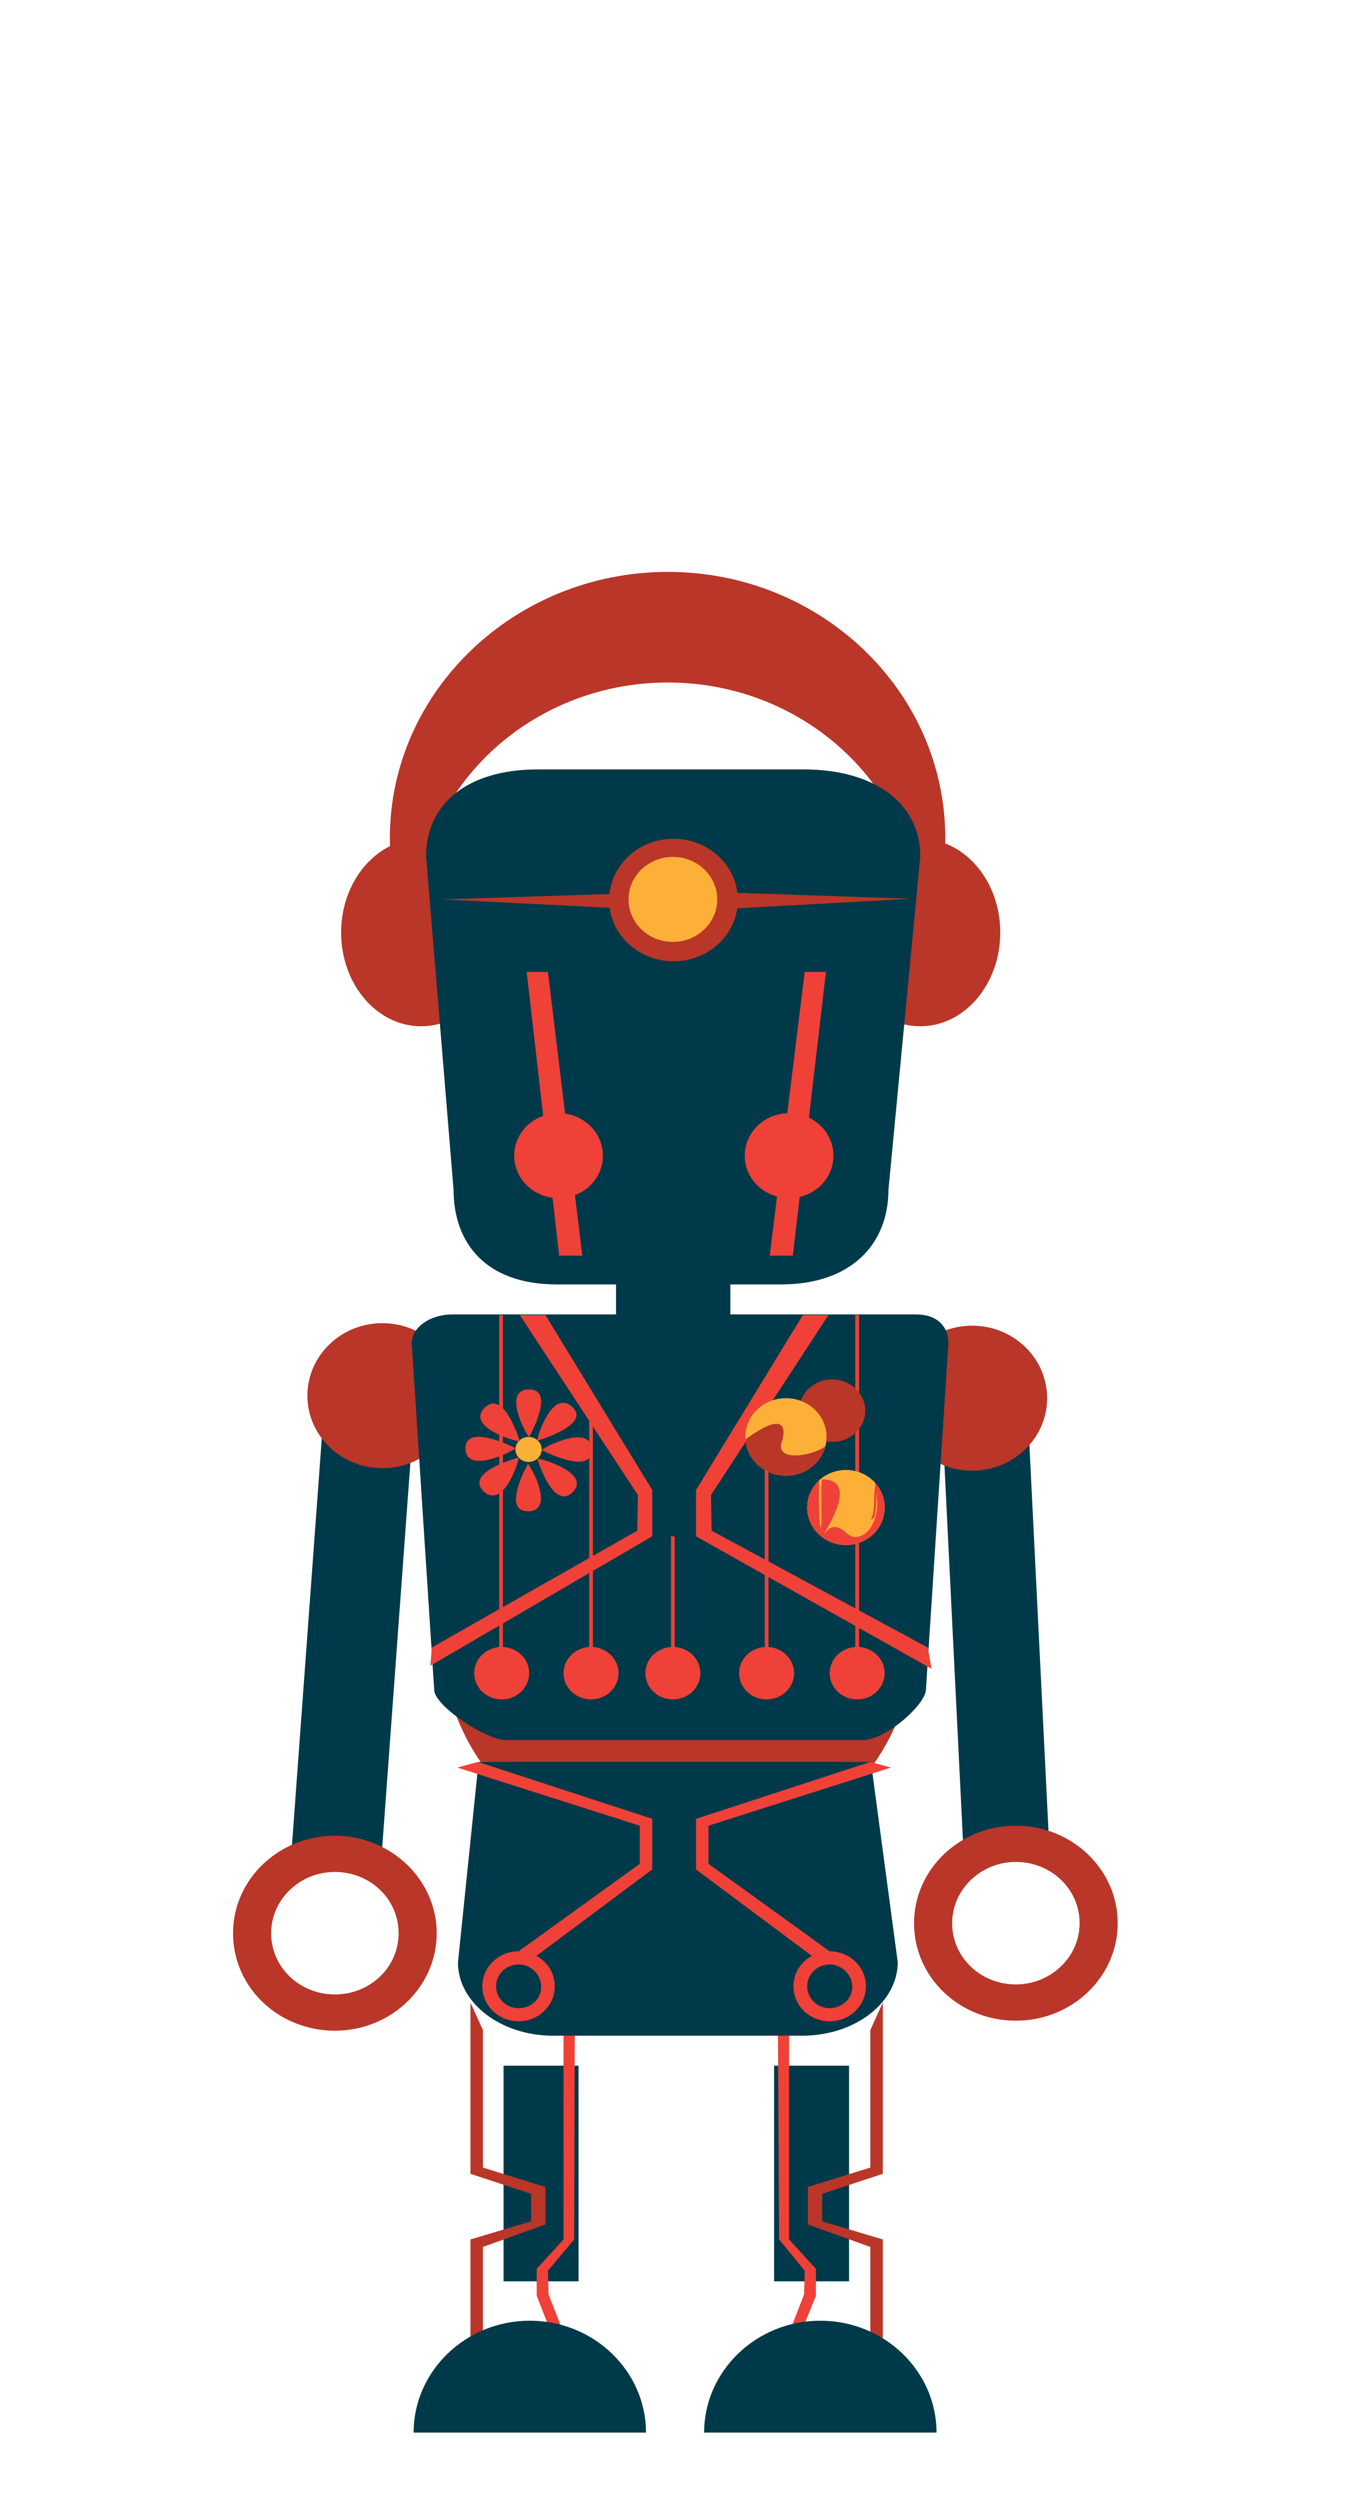 <?xml version="1.0" encoding="utf-8"?>
<!-- Generator: Adobe Illustrator 19.1.0, SVG Export Plug-In . SVG Version: 6.00 Build 0)  -->
<svg version="1.1" id="Layer_1" xmlns="http://www.w3.org/2000/svg" xmlns:xlink="http://www.w3.org/1999/xlink" x="0px" y="0px"
	 viewBox="-196 197 218 400" style="enable-background:new -196 197 218 400;" xml:space="preserve">
<style type="text/css">
	.st0{fill:#B93628;}
	.st1{fill:#003949;}
	.st2{fill:#EF4137;}
	.st3{fill:#FCB038;}
	.st4{clip-path:url(#SVGID_2_);fill:#B93628;}
	.st5{clip-path:url(#SVGID_5_);fill:#FCB038;}
</style>
<g>
	<ellipse class="st0" cx="-48.7" cy="346.2" rx="12.8" ry="15"/>
	<ellipse class="st0" cx="-128.6" cy="346.2" rx="12.8" ry="15"/>
	<path class="st0" d="M-129.5,344.9c0-21.4,18.1-38.7,40.4-38.7s40.4,17.3,40.4,38.7c0,1.6-0.1,3.1-0.3,4.6
		c2.8-5.6,4.3-11.8,4.3-18.4c0-23.5-19.9-42.6-44.4-42.6s-44.5,19.1-44.5,42.6c0,6.6,1.6,12.8,4.3,18.4
		C-129.4,348.1-129.5,346.5-129.5,344.9z"/>
	<rect x="-97.4" y="393.4" class="st1" width="18.3" height="22.2"/>
	<path class="st1" d="M-71,402.5h-35.9c-11.5,0-16.5-6.8-16.5-15.1l-4.4-53.4c0-8.3,6.5-13.9,17.9-13.9h42.5
		c11.5,0,18.7,5.5,18.7,13.9l-5.1,53.4C-53.8,395.8-59.5,402.5-71,402.5z"/>
	<rect x="-115.4" y="527.5" class="st1" width="12" height="34.5"/>
	<rect x="-72.1" y="527.5" class="st1" width="12" height="34.5"/>
	<polygon class="st2" points="-67.2,352.5 -72.8,397.9 -69.1,397.9 -63.8,352.5 	"/>
	<polygon class="st2" points="-108.3,352.5 -102.8,397.9 -106.5,397.9 -111.7,352.5 	"/>
	<ellipse class="st2" cx="-106.6" cy="381.9" rx="7.1" ry="6.8"/>
	<ellipse class="st2" cx="-69.7" cy="381.9" rx="7.1" ry="6.8"/>
	<path class="st0" d="M-125.2,340.9l27.9-0.9c0,0,0.8-8.1,9.1-8.1s9,7.9,9,7.9l29,1l-29.1,1.6c0,0-1,7-9,7c-7.1,0-9-7.1-9-7.1
		L-125.2,340.9z"/>
	<ellipse class="st0" cx="-88.2" cy="341" rx="10.3" ry="9.8"/>
	<ellipse class="st3" cx="-88.3" cy="340.9" rx="7.1" ry="6.8"/>
	<polygon class="st1" points="-135,495 -149.4,494 -144.2,423.1 -129.8,424 	"/>
	<polygon class="st1" points="-41.7,494.9 -28,493.6 -31.5,422.8 -45.2,424 	"/>
	<ellipse class="st0" cx="-87.5" cy="459" rx="37.8" ry="36.2"/>
	<ellipse class="st0" cx="-40.4" cy="420.7" rx="12" ry="11.6"/>
	<ellipse class="st0" cx="-134.8" cy="420.3" rx="12" ry="11.6"/>
	<path class="st1" d="M-57.9,475.4h-57c-3.5,0-11.6-5.6-11.6-8l-3.6-55.5c0-2.5,2.9-4.6,6.5-4.6h74.2c3.5,0,5.2,2,5.2,4.6l-3.6,55.5
		C-48,469.9-54.3,475.4-57.9,475.4z"/>
	<polygon class="st0" points="-118.7,521.8 -118.7,543.8 -108.7,546.9 -108.7,552.9 -118.7,556.5 -118.7,574.7 -120.7,574.7 
		-120.7,555.3 -111,552.4 -111,548 -120.7,544.8 -120.7,517.4 	"/>
	<polygon class="st0" points="-56.7,521.8 -56.7,543.8 -66.7,546.9 -66.7,552.9 -56.7,556.5 -56.7,574.7 -54.7,574.7 -54.7,555.3 
		-64.4,552.4 -64.4,548 -54.7,544.8 -54.7,517.4 	"/>
	<polygon class="st2" points="-105.8,519.2 -105.8,555.3 -110.1,560 -110.1,564.3 -107.2,571.7 -105.7,570.5 -108.2,564.1 
		-108.3,560.3 -104.1,555.3 -104,519.2 	"/>
	<polygon class="st2" points="-69.7,519.2 -69.7,555.3 -65.4,560 -65.4,564.3 -68.4,571.7 -69.8,570.5 -67.3,564.1 -67.2,560.3 
		-71.3,555.3 -71.5,519.2 	"/>
	<path class="st1" d="M-67.6,522.7h-39.9c-8.4,0-15.2-5.3-15.2-11.7l3.3-32.1h62.8l4.3,32.1C-52.4,517.5-59.2,522.7-67.6,522.7z"/>
	<polygon class="st2" points="-112.8,407.4 -93.9,436.2 -94,441.9 -126.9,460.6 -127.1,463.5 -91.6,442.8 -91.6,435.4 -108.7,407.4 
			"/>
	<polygon class="st2" points="-63.4,407.4 -82.2,436.2 -82.1,441.9 -47.5,460.6 -46.9,464 -84.6,442.8 -84.6,435.4 -67.5,407.4 	"/>
	<rect x="-88.6" y="442.8" class="st2" width="0.6" height="20.6"/>
	<rect x="-73.6" y="420.7" class="st2" width="0.6" height="42.8"/>
	<rect x="-101.7" y="421.5" class="st2" width="0.6" height="42"/>
	<rect x="-59.1" y="407.4" class="st2" width="0.6" height="56.1"/>
	<rect x="-116.1" y="407.4" class="st2" width="0.6" height="56.1"/>
	<ellipse class="st2" cx="-115.7" cy="464.7" rx="4.4" ry="4.2"/>
	<ellipse class="st2" cx="-101.4" cy="464.7" rx="4.4" ry="4.2"/>
	<ellipse class="st2" cx="-88.3" cy="464.7" rx="4.4" ry="4.2"/>
	<ellipse class="st2" cx="-73.3" cy="464.7" rx="4.4" ry="4.2"/>
	<ellipse class="st2" cx="-58.8" cy="464.7" rx="4.4" ry="4.2"/>
	<ellipse class="st0" cx="-62.8" cy="422.7" rx="5.3" ry="5"/>
	<ellipse class="st3" cx="-70.2" cy="426.9" rx="6.5" ry="6.2"/>
	<ellipse class="st3" cx="-60.6" cy="438.2" rx="6.2" ry="6"/>
	<g>
		<ellipse class="st3" cx="-111.4" cy="428.9" rx="2.1" ry="2"/>
		<path class="st2" d="M-113.5,428.7c-0.7,0.7-8,4.2-8,0C-121.4,424.6-113.5,428.7-113.5,428.7z"/>
		<path class="st2" d="M-113,430.2c0,0.9-2.5,8.3-5.6,5.4C-121.7,432.5-113,430.2-113,430.2z"/>
		<path class="st2" d="M-111.5,431.2c0.7,0.7,4.3,7.6,0,7.6S-111.5,431.2-111.5,431.2z"/>
		<path class="st2" d="M-110,430.4c1,0,8.7,2.4,5.6,5.4C-107.5,438.7-110,430.4-110,430.4z"/>
		<path class="st2" d="M-109.3,429c0.7-0.7,8-4.2,8,0C-101.3,433.2-109.3,429-109.3,429z"/>
		<path class="st2" d="M-111.3,426.9c-0.7-0.7-4.3-7.6,0-7.6S-111.3,426.9-111.3,426.9z"/>
		<path class="st2" d="M-112.8,427.6c-1,0-8.7-2.4-5.6-5.4C-115.3,419.2-112.8,427.6-112.8,427.6z"/>
		<path class="st2" d="M-110,427.5c0-0.9,2.5-8.3,5.6-5.4C-101.3,425-110,427.5-110,427.5z"/>
	</g>
	<g>
		<g>
			<defs>
				<ellipse id="SVGID_1_" cx="-70.2" cy="426.9" rx="6.5" ry="6.2"/>
			</defs>
			<clipPath id="SVGID_2_">
				<use xlink:href="#SVGID_1_"  style="overflow:visible;"/>
			</clipPath>
			<path class="st4" d="M-63.9,428.4c-2.3,1.7-8.3,2.5-6.9-0.9c0,0,2.5-7.6-9.5,2.7c-12,10.3,8.7,6.2,8.7,6.2l10.5-6.2L-63.9,428.4z
				"/>
		</g>
	</g>
	<path class="st1" d="M-119.5,555.3"/>
	<path class="st1" d="M-92.6,586.2c0,0-8.3,0-18.6,0s-18.6,0-18.6,0c0-9.8,8.3-17.9,18.6-17.9S-92.6,576.4-92.6,586.2z"/>
	<path class="st1" d="M-46.1,586.2c0,0-8.3,0-18.6,0s-18.6,0-18.6,0c0-9.8,8.3-17.9,18.6-17.9S-46.1,576.4-46.1,586.2z"/>
	<g>
		<g>
			<ellipse id="SVGID_3_" class="st2" cx="-60.6" cy="438.2" rx="6.2" ry="6"/>
		</g>
		<g>
			<defs>
				<ellipse id="SVGID_4_" cx="-60.6" cy="438.2" rx="6.2" ry="6"/>
			</defs>
			<clipPath id="SVGID_5_">
				<use xlink:href="#SVGID_4_"  style="overflow:visible;"/>
			</clipPath>
			<path class="st5" d="M-64.9,433.8c0,0-0.1,7.6,0.3,7.6c0.2,0-0.1-7.7,0.2-7.7c6.2-0.1,0.2,8.7,0.3,8.7c0.1,0,1.3-2.3,3.5-0.2
				c2.1,2.1,5.2-0.7,5-5c-0.2-4.3,0.1,2.7-0.7,2.8s0.2,0.4,0.2-2.8c0-3.1,1.2-6.1-1.8-6.4c-3-0.3-6.8,2.2-6.8,2.2L-64.9,433.8z"/>
		</g>
	</g>
	<path class="st2" d="M-113,509.2c-3.2,0-5.8,2.5-5.8,5.6s2.6,5.6,5.8,5.6c3.2,0,5.8-2.5,5.8-5.6S-109.8,509.2-113,509.2z
		 M-113,518.3c-2,0-3.6-1.6-3.6-3.5c0-2,1.7-3.5,3.6-3.5c2,0,3.6,1.6,3.6,3.5C-109.3,516.7-110.9,518.3-113,518.3z"/>
	<path class="st2" d="M-63.2,509.2c-3.2,0-5.8,2.5-5.8,5.6s2.6,5.6,5.8,5.6s5.8-2.5,5.8-5.6S-60,509.2-63.2,509.2z M-63.2,518.3
		c-2,0-3.6-1.6-3.6-3.5c0-2,1.7-3.5,3.6-3.5s3.6,1.6,3.6,3.5C-59.5,516.7-61.2,518.3-63.2,518.3z"/>
	<polygon class="st2" points="-110.1,509.9 -91.6,496.1 -91.6,488 -119.5,478.9 -122.8,479.8 -93.6,489.1 -93.6,495.2 -113,509.2 	
		"/>
	<polygon class="st2" points="-66.1,509.9 -84.6,496.1 -84.6,488 -56.7,478.9 -53.4,479.8 -82.6,489.1 -82.6,495.2 -63.2,509.2 	"/>
	<path class="st0" d="M-142.4,490.7c-9,0-16.3,7-16.3,15.6c0,8.7,7.3,15.6,16.3,15.6c9,0,16.3-7,16.3-15.6S-133.5,490.7-142.4,490.7
		z M-142.4,516.1c-5.6,0-10.2-4.3-10.2-9.8c0-5.4,4.6-9.8,10.2-9.8c5.6,0,10.2,4.3,10.2,9.8S-136.8,516.1-142.4,516.1z"/>
	<path class="st0" d="M-33.4,489.1c-9,0-16.3,7-16.3,15.6c0,8.7,7.3,15.6,16.3,15.6s16.3-7,16.3-15.6S-24.4,489.1-33.4,489.1z
		 M-33.4,514.5c-5.6,0-10.2-4.3-10.2-9.8c0-5.4,4.6-9.8,10.2-9.8c5.6,0,10.2,4.3,10.2,9.8C-23.2,510.1-27.8,514.5-33.4,514.5z"/>
</g>
</svg>
